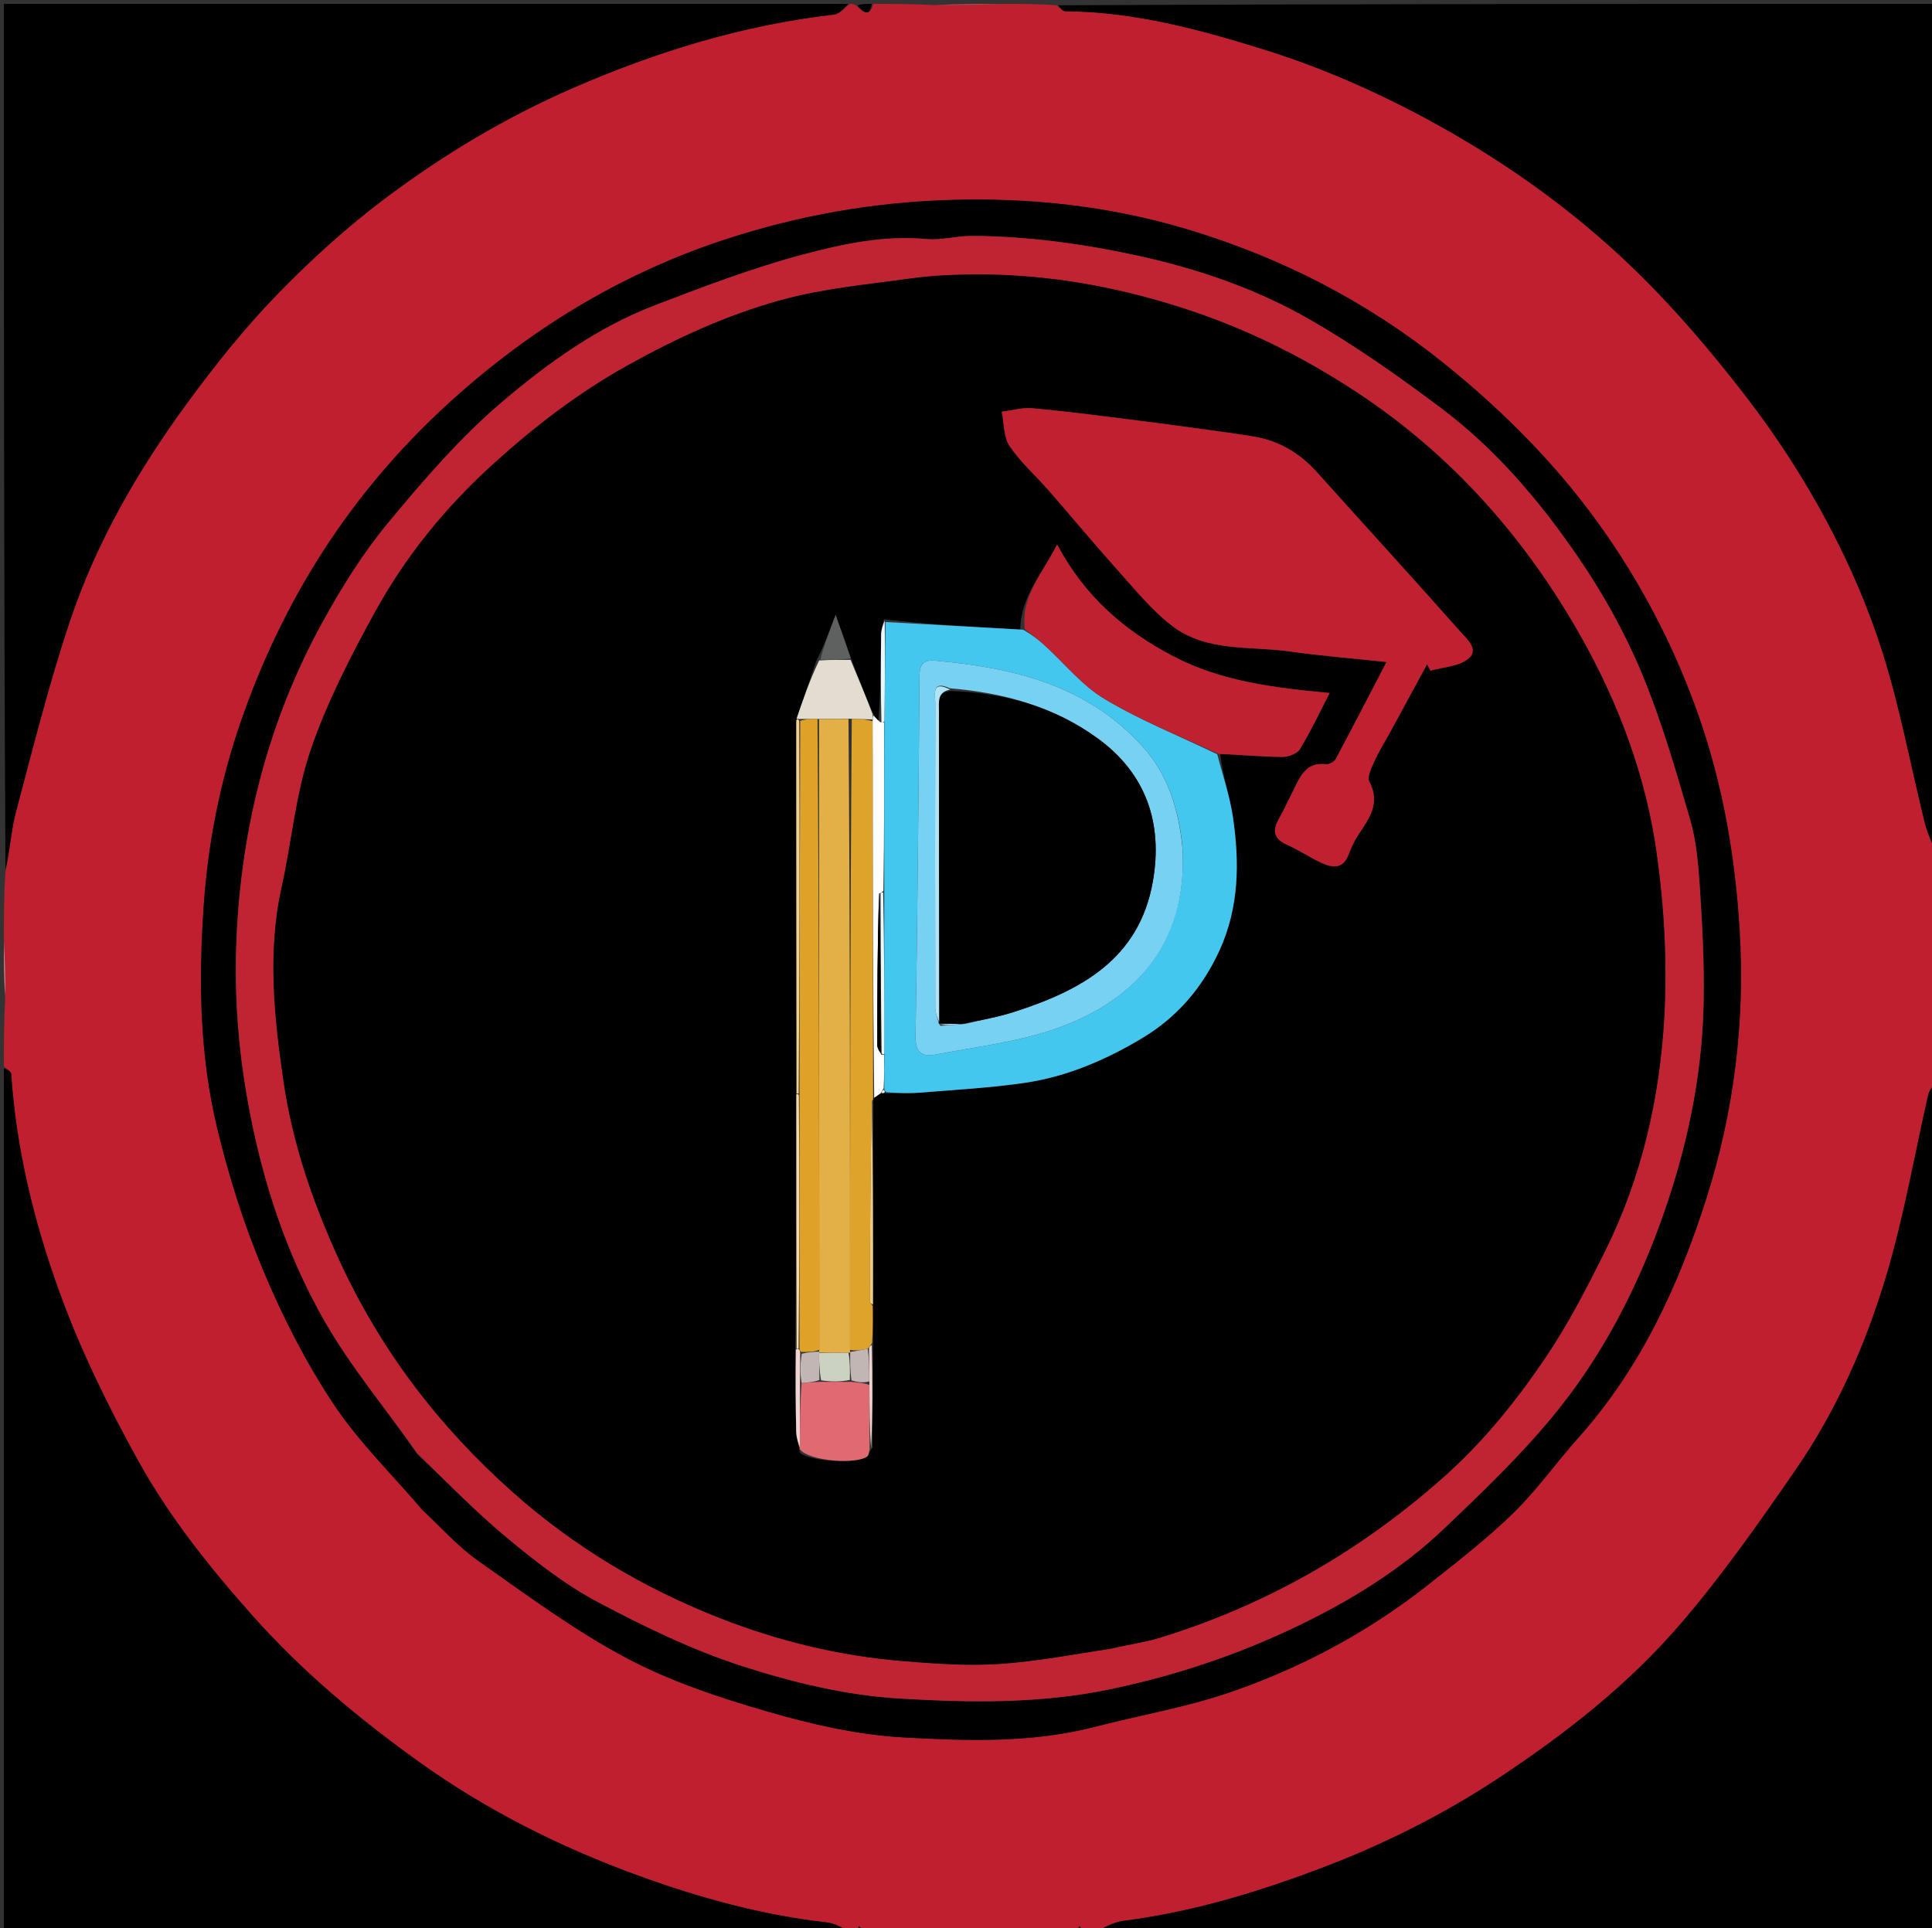<svg version="1.1" id="Layer_1" xmlns="http://www.w3.org/2000/svg" xmlns:xlink="http://www.w3.org/1999/xlink" x="0px" y="0px"
	 width="100%" viewBox="0 0 500 499" enable-background="new 0 0 500 499" xml:space="preserve">
<rect x="0" y="0" width="500" height="499" fill="#333333" stroke="none"/>
<path fill="#BF1F2F" opacity="1" stroke="none" 
	d="
M1,243 
	C1,237.312 1,231.624 1.419,225.563 
	C2.593,220.092 2.871,214.866 4.189,209.916 
	C8.579,193.43 12.705,176.829 18.124,160.672 
	C24.965,140.275 35.72,121.701 48.401,104.384 
	C55.517,94.667 63.09,85.156 71.45,76.513 
	C80.204,67.464 89.631,58.876 99.693,51.326 
	C114.724,40.049 130.809,30.387 148.182,22.821 
	C169.919,13.354 192.251,6.483 215.843,3.771 
	C217.315,3.601 218.618,1.958 220,1 
	C220.444,1 220.889,1 221.535,1.377 
	C223.486,3.354 225.138,4.411 226,1 
	C231.022,1 236.044,1 241.813,1.313 
	C248.373,1.417 254.187,1.209 260,1 
	C264.357,1 268.714,1 273.417,1.374 
	C274.418,2.157 275.072,2.917 275.729,2.921 
	C293.452,3.031 310.419,7.622 327.058,12.801 
	C342.893,17.73 358.069,24.525 372.702,32.686 
	C390.987,42.883 407.766,55.025 422.703,69.449 
	C433.311,79.692 442.964,91.077 451.98,102.771 
	C459.77,112.876 466.793,123.745 472.805,134.998 
	C478.605,145.852 483.586,157.342 487.276,169.072 
	C491.765,183.343 494.479,198.168 498.078,212.724 
	C498.776,215.551 500.012,218.245 501,221 
	C501,229.021 501,237.042 500.695,245.789 
	C500.594,249.344 500.797,252.172 501,255 
	C501,263.354 501,271.708 500.59,280.428 
	C499.789,281.629 499.234,282.428 499.033,283.308 
	C495.463,298.936 492.762,314.822 488.181,330.145 
	C482.884,347.86 475.384,364.9 464.843,380.216 
	C455.383,393.962 445.746,407.709 434.886,420.337 
	C421.472,435.934 405.246,448.673 388.09,460.03 
	C373.657,469.586 358.213,477.329 342.018,483.465 
	C325.418,489.754 308.493,494.88 290.788,497.139 
	C288.114,497.48 285.592,499.016 283,500 
	C282.25,500 281.5,500 280.585,499.705 
	C280.02,499.128 279.62,498.846 279.219,498.565 
	C279.146,499.043 279.073,499.522 279,500 
	C273.978,500 268.956,500 263.251,499.693 
	C261.076,499.288 259.583,499.19 257.62,499.065 
	C252.737,499.055 248.323,499.072 243.53,499.07 
	C241.766,499.367 240.383,499.684 239,500 
	C233.978,500 228.956,500 223.677,499.705 
	C223.02,499.128 222.62,498.846 222.219,498.565 
	C222.146,499.043 222.073,499.522 222,500 
	C221.25,500 220.5,500 219.518,499.64 
	C217.524,498.687 215.799,497.757 213.993,497.554 
	C197.166,495.668 180.916,491.162 165.138,485.419 
	C145.082,478.12 126.018,468.588 108.556,456.087 
	C92.867,444.855 78.209,432.619 65.296,418.098 
	C54.148,405.562 43.744,392.519 35.695,377.947 
	C27.917,363.866 20.742,349.242 15.292,334.138 
	C8.779,316.091 4.18,297.326 2.907,277.968 
	C2.861,277.273 1.662,276.654 1,276 
	C1,270.312 1,264.624 1.347,258.224 
	C1.463,252.674 1.232,247.837 1,243 
M109.547,391.072 
	C114.238,395.394 118.528,400.287 123.7,403.925 
	C136.21,412.726 148.601,421.937 162.047,429.089 
	C173.461,435.16 186.065,439.338 198.547,442.955 
	C209.997,446.272 221.917,449.023 233.76,449.676 
	C250.26,450.586 266.986,451.171 283.329,446.943 
	C295.155,443.883 307.314,441.825 318.808,437.834 
	C337.318,431.407 354.527,422.129 369.959,409.891 
	C377.385,404.003 384.93,398.17 391.691,391.564 
	C397.809,385.587 402.802,378.474 408.523,372.07 
	C424.625,354.044 434.525,332.553 441.677,309.951 
	C448.777,287.512 451.665,264.347 450.208,240.56 
	C449.045,221.574 445.878,203.209 439.617,185.298 
	C433.812,168.695 425.863,153.104 415.951,138.702 
	C404.187,121.61 389.728,106.916 373.467,93.866 
	C353.587,77.912 331.334,66.559 307.162,59.318 
	C287.157,53.325 266.527,51.07 245.419,51.759 
	C225.728,52.403 206.838,55.757 188.175,61.813 
	C162.217,70.236 139.299,83.896 118.99,101.771 
	C105.304,113.815 93.326,127.527 83.382,143.03 
	C74.571,156.765 67.659,171.368 62.37,186.634 
	C57.047,201.998 53.866,217.868 52.726,234.303 
	C51.379,253.736 51.651,272.962 56.171,291.831 
	C59.193,304.447 63.159,316.98 68.171,328.935 
	C73.168,340.855 79.142,352.575 86.275,363.33 
	C92.771,373.127 101.396,381.511 109.547,391.072 
z"/>
<path fill="#000000" opacity="1" stroke="none" 
	d="
M501,220.531 
	C500.012,218.245 498.776,215.551 498.078,212.724 
	C494.479,198.168 491.765,183.343 487.276,169.072 
	C483.586,157.342 478.605,145.852 472.805,134.998 
	C466.793,123.745 459.77,112.876 451.98,102.771 
	C442.964,91.077 433.311,79.692 422.703,69.449 
	C407.766,55.025 390.987,42.883 372.702,32.686 
	C358.069,24.525 342.893,17.73 327.058,12.801 
	C310.419,7.622 293.452,3.031 275.729,2.921 
	C275.072,2.917 274.418,2.157 273.882,1.374 
	C349.593,1 425.185,1 501,1 
	C501,74.021 501,147.042 501,220.531 
z"/>
<path fill="#000000" opacity="1" stroke="none" 
	d="
M219.531,1 
	C218.618,1.958 217.315,3.601 215.843,3.771 
	C192.251,6.483 169.919,13.354 148.182,22.821 
	C130.809,30.387 114.724,40.049 99.693,51.326 
	C89.631,58.876 80.204,67.464 71.45,76.513 
	C63.09,85.156 55.517,94.667 48.401,104.384 
	C35.72,121.701 24.965,140.275 18.124,160.672 
	C12.705,176.829 8.579,193.43 4.189,209.916 
	C2.871,214.866 2.593,220.092 1.419,225.096 
	C1,150.407 1,75.814 1,1 
	C73.687,1 146.375,1 219.531,1 
z"/>
<path fill="#000000" opacity="1" stroke="none" 
	d="
M1,276.469 
	C1.662,276.654 2.861,277.273 2.907,277.968 
	C4.18,297.326 8.779,316.091 15.292,334.138 
	C20.742,349.242 27.917,363.866 35.695,377.947 
	C43.744,392.519 54.148,405.562 65.296,418.098 
	C78.209,432.619 92.867,444.855 108.556,456.087 
	C126.018,468.588 145.082,478.12 165.138,485.419 
	C180.916,491.162 197.166,495.668 213.993,497.554 
	C215.799,497.757 217.524,498.687 219.143,499.64 
	C146.405,500 73.811,500 1,500 
	C1,425.646 1,351.292 1,276.469 
z"/>
<path fill="#000000" opacity="1" stroke="none" 
	d="
M283.469,500 
	C285.592,499.016 288.114,497.48 290.788,497.139 
	C308.493,494.88 325.418,489.754 342.018,483.465 
	C358.213,477.329 373.657,469.586 388.09,460.03 
	C405.246,448.673 421.472,435.934 434.886,420.337 
	C445.746,407.709 455.383,393.962 464.843,380.216 
	C475.384,364.9 482.884,347.86 488.181,330.145 
	C492.762,314.822 495.463,298.936 499.033,283.308 
	C499.234,282.428 499.789,281.629 500.59,280.896 
	C501,353.927 501,426.854 501,500 
	C428.646,500 356.292,500 283.469,500 
z"/>
<path fill="#CA4553" opacity="1" stroke="none" 
	d="
M259.532,1 
	C254.187,1.209 248.373,1.417 242.28,1.313 
	C247.688,1 253.376,1 259.532,1 
z"/>
<path fill="#DC8790" opacity="1" stroke="none" 
	d="
M1,243.466 
	C1.232,247.837 1.463,252.674 1.347,257.756 
	C1,253.311 1,248.621 1,243.466 
z"/>
<path fill="#C63947" opacity="1" stroke="none" 
	d="
M243.91,499.09 
	C248.323,499.072 252.737,499.055 257.592,499.291 
	C258.034,499.544 258,500 258,500 
	C253.643,500 249.286,500 244.448,499.772 
	C243.966,499.544 243.91,499.09 243.91,499.09 
z"/>
<path fill="#CF5763" opacity="1" stroke="none" 
	d="
M501,254.55 
	C500.797,252.172 500.594,249.344 500.695,246.258 
	C501,248.7 501,251.4 501,254.55 
z"/>
<path fill="#000000" opacity="1" stroke="none" 
	d="
M225.6,1 
	C225.138,4.411 223.486,3.354 221.869,1.377 
	C223.067,1 224.133,1 225.6,1 
z"/>
<path fill="#D1606B" opacity="1" stroke="none" 
	d="
M243.53,499.07 
	C243.91,499.09 243.966,499.544 243.983,499.772 
	C242.611,500 241.222,500 239.417,500 
	C240.383,499.684 241.766,499.367 243.53,499.07 
z"/>
<path fill="#D1606B" opacity="1" stroke="none" 
	d="
M258.417,500 
	C258,500 258.034,499.544 258.062,499.318 
	C259.583,499.19 261.076,499.288 262.784,499.693 
	C261.611,500 260.222,500 258.417,500 
z"/>
<path fill="#000000" opacity="1" stroke="none" 
	d="
M222.25,500 
	C222.073,499.522 222.146,499.043 222.219,498.565 
	C222.62,498.846 223.02,499.128 223.21,499.705 
	C223,500 222.5,500 222.25,500 
z"/>
<path fill="#000000" opacity="1" stroke="none" 
	d="
M279.25,500 
	C279.073,499.522 279.146,499.043 279.219,498.565 
	C279.62,498.846 280.02,499.128 280.21,499.705 
	C280,500 279.5,500 279.25,500 
z"/>
<path fill="#000000" opacity="1" stroke="none" 
	d="
M109.315,390.795 
	C101.396,381.511 92.771,373.127 86.275,363.33 
	C79.142,352.575 73.168,340.855 68.171,328.935 
	C63.159,316.98 59.193,304.447 56.171,291.831 
	C51.651,272.962 51.379,253.736 52.726,234.303 
	C53.866,217.868 57.047,201.998 62.37,186.634 
	C67.659,171.368 74.571,156.765 83.382,143.03 
	C93.326,127.527 105.304,113.815 118.99,101.771 
	C139.299,83.896 162.217,70.236 188.175,61.813 
	C206.838,55.757 225.728,52.403 245.419,51.759 
	C266.527,51.07 287.157,53.325 307.162,59.318 
	C331.334,66.559 353.587,77.912 373.467,93.866 
	C389.728,106.916 404.187,121.61 415.951,138.702 
	C425.863,153.104 433.812,168.695 439.617,185.298 
	C445.878,203.209 449.045,221.574 450.208,240.56 
	C451.665,264.347 448.777,287.512 441.677,309.951 
	C434.525,332.553 424.625,354.044 408.523,372.07 
	C402.802,378.474 397.809,385.587 391.691,391.564 
	C384.93,398.17 377.385,404.003 369.959,409.891 
	C354.527,422.129 337.318,431.407 318.808,437.834 
	C307.314,441.825 295.155,443.883 283.329,446.943 
	C266.986,451.171 250.26,450.586 233.76,449.676 
	C221.917,449.023 209.997,446.272 198.547,442.955 
	C186.065,439.338 173.461,435.16 162.047,429.089 
	C148.601,421.937 136.21,412.726 123.7,403.925 
	C118.528,400.287 114.238,395.394 109.315,390.795 
M107.998,376.404 
	C115.72,383.656 123.122,391.295 131.259,398.047 
	C138.599,404.139 146.271,410.151 154.646,414.6 
	C166.716,421.011 179.199,427.075 192.162,431.25 
	C205.23,435.46 219.005,438.782 232.643,439.598 
	C250.717,440.679 268.95,441.008 287.101,437.244 
	C303.95,433.751 319.991,428.407 335.388,421.044 
	C349.256,414.411 362.417,406.385 373.583,395.759 
	C384.132,385.719 394.773,375.549 403.78,364.174 
	C414.927,350.099 423.238,334.097 429.468,317.117 
	C436.372,298.299 440.582,278.944 440.911,258.889 
	C441.067,249.293 440.568,239.667 439.942,230.083 
	C439.547,224.043 439.07,217.85 437.396,212.085 
	C433.644,199.16 429.876,186.143 424.68,173.766 
	C420.299,163.33 414.63,153.239 408.216,143.899 
	C398.337,129.511 386.967,116.135 372.903,105.594 
	C361.976,97.404 350.746,89.452 338.918,82.671 
	C325.259,74.84 310.39,69.689 294.881,66.274 
	C280.557,63.119 266.171,61.152 251.535,61.06 
	C247.609,61.035 243.625,62.235 239.763,61.872 
	C228.76,60.838 218.108,63.145 207.78,65.887 
	C194.756,69.345 182.067,74.199 169.454,79.027 
	C154.761,84.651 141.945,93.856 130.155,103.843 
	C119.194,113.128 109.629,124.24 100.422,135.354 
	C93.862,143.272 88.323,152.202 83.361,161.247 
	C69.452,186.609 62.473,214.101 61.209,242.855 
	C60.674,255.01 61.348,267.413 63.198,279.439 
	C66.605,301.593 73.098,323.082 84.364,342.552 
	C91.117,354.223 99.949,364.692 107.998,376.404 
z"/>
<path fill="#C02332" opacity="1" stroke="none" 
	d="
M107.922,376.053 
	C99.949,364.692 91.117,354.223 84.364,342.552 
	C73.098,323.082 66.605,301.593 63.198,279.439 
	C61.348,267.413 60.674,255.01 61.209,242.855 
	C62.473,214.101 69.452,186.609 83.361,161.247 
	C88.323,152.202 93.862,143.272 100.422,135.354 
	C109.629,124.24 119.194,113.128 130.155,103.843 
	C141.945,93.856 154.761,84.651 169.454,79.027 
	C182.067,74.199 194.756,69.345 207.78,65.887 
	C218.108,63.145 228.76,60.838 239.763,61.872 
	C243.625,62.235 247.609,61.035 251.535,61.06 
	C266.171,61.152 280.557,63.119 294.881,66.274 
	C310.39,69.689 325.259,74.84 338.918,82.671 
	C350.746,89.452 361.976,97.404 372.903,105.594 
	C386.967,116.135 398.337,129.511 408.216,143.899 
	C414.63,153.239 420.299,163.33 424.68,173.766 
	C429.876,186.143 433.644,199.16 437.396,212.085 
	C439.07,217.85 439.547,224.043 439.942,230.083 
	C440.568,239.667 441.067,249.293 440.911,258.889 
	C440.582,278.944 436.372,298.299 429.468,317.117 
	C423.238,334.097 414.927,350.099 403.78,364.174 
	C394.773,375.549 384.132,385.719 373.583,395.759 
	C362.417,406.385 349.256,414.411 335.388,421.044 
	C319.991,428.407 303.95,433.751 287.101,437.244 
	C268.95,441.008 250.717,440.679 232.643,439.598 
	C219.005,438.782 205.23,435.46 192.162,431.25 
	C179.199,427.075 166.716,421.011 154.646,414.6 
	C146.271,410.151 138.599,404.139 131.259,398.047 
	C123.122,391.295 115.72,383.656 107.922,376.053 
M288.143,426.461 
	C292.224,425.595 296.401,425.039 300.371,423.813 
	C327.824,415.336 352.147,401.383 373.641,382.267 
	C383.929,373.116 392.453,362.522 400.052,351.257 
	C405.868,342.634 410.683,333.275 415.329,323.938 
	C424.851,304.8 429.565,284.172 430.725,263.049 
	C431.5,248.929 430.678,234.515 428.69,220.499 
	C425.911,200.895 418.983,182.291 409.281,165.032 
	C394.842,139.346 375.734,117.717 350.929,101.403 
	C336.777,92.097 321.829,84.75 305.579,79.57 
	C288.268,74.052 270.773,70.97 252.688,71.041 
	C247.086,71.062 241.436,71.282 235.896,72.048 
	C224.609,73.608 213.121,74.655 202.193,77.652 
	C188.215,81.486 175.022,87.537 162.22,94.688 
	C149.367,101.867 137.938,110.713 127.221,120.481 
	C115.233,131.407 104.959,144.048 97.132,158.27 
	C90.774,169.824 84.639,181.726 80.399,194.154 
	C76.52,205.523 75.5,217.845 72.883,229.673 
	C69.161,246.491 70.978,263.375 73.388,279.939 
	C75.704,295.857 80.935,311.174 87.748,326.022 
	C98.472,349.395 113.535,369.139 132.647,386.156 
	C148.625,400.383 166.693,411.118 186.454,418.847 
	C201.559,424.755 217.36,428.588 233.604,429.913 
	C241.834,430.584 250.163,431.202 258.373,430.68 
	C268.124,430.06 277.796,428.188 288.143,426.461 
z"/>
<path fill="#000000" opacity="1" stroke="none" 
	d="
M287.822,426.66 
	C277.796,428.188 268.124,430.06 258.373,430.68 
	C250.163,431.202 241.834,430.584 233.604,429.913 
	C217.36,428.588 201.559,424.755 186.454,418.847 
	C166.693,411.118 148.625,400.383 132.647,386.156 
	C113.535,369.139 98.472,349.395 87.748,326.022 
	C80.935,311.174 75.704,295.857 73.388,279.939 
	C70.978,263.375 69.161,246.491 72.883,229.673 
	C75.5,217.845 76.52,205.523 80.399,194.154 
	C84.639,181.726 90.774,169.824 97.132,158.27 
	C104.959,144.048 115.233,131.407 127.221,120.481 
	C137.938,110.713 149.367,101.867 162.22,94.688 
	C175.022,87.537 188.215,81.486 202.193,77.652 
	C213.121,74.655 224.609,73.608 235.896,72.048 
	C241.436,71.282 247.086,71.062 252.688,71.041 
	C270.773,70.97 288.268,74.052 305.579,79.57 
	C321.829,84.75 336.777,92.097 350.929,101.403 
	C375.734,117.717 394.842,139.346 409.281,165.032 
	C418.983,182.291 425.911,200.895 428.69,220.499 
	C430.678,234.515 431.5,248.929 430.725,263.049 
	C429.565,284.172 424.851,304.8 415.329,323.938 
	C410.683,333.275 405.868,342.634 400.052,351.257 
	C392.453,362.522 383.929,373.116 373.641,382.267 
	C352.147,401.383 327.824,415.336 300.371,423.813 
	C296.401,425.039 292.224,425.595 287.822,426.66 
M205.785,349.743 
	C205.862,356.704 205.887,363.666 206.057,370.625 
	C206.094,372.137 206.649,373.635 206.978,375.951 
	C209.43,378.291 222.057,379.034 224.478,376.899 
	C224.887,376.538 224.877,375.704 225.831,374.664 
	C225.834,365.783 225.837,356.902 225.974,347.12 
	C225.931,344.089 225.889,341.058 226.003,337.093 
	C225.972,319.631 225.941,302.169 226.044,284.495 
	C226.044,284.495 225.954,284.26 226.523,283.972 
	C227.017,283.594 227.511,283.216 228.505,282.981 
	C228.672,282.933 228.838,282.885 229.874,282.979 
	C232.736,282.921 235.61,283.012 238.457,282.776 
	C247.391,282.034 256.371,281.553 265.228,280.256 
	C276.203,278.649 286.347,274.255 295.777,268.574 
	C304.694,263.203 311.258,255.525 315.629,245.922 
	C320.702,234.774 320.796,223.178 319.08,211.474 
	C318.273,205.972 316.408,200.626 315.788,195.048 
	C321.145,195.37 326.5,195.863 331.859,195.908 
	C333.414,195.921 335.689,195.082 336.414,193.892 
	C339.189,189.332 341.467,184.47 344.119,179.36 
	C329.906,178.025 316.153,176.407 303.626,169.845 
	C291.169,163.32 280.791,154.517 273.581,140.91 
	C269.725,148.563 264.166,154.318 264.041,162.942 
	C252.416,162.291 240.79,161.641 228.761,160.293 
	C228.507,161.629 228.052,162.961 228.034,164.299 
	C227.928,171.851 227.927,179.405 227.283,186.805 
	C226.868,186.156 226.453,185.508 225.742,184.16 
	C223.872,179.704 222.003,175.249 220.137,170.027 
	C218.987,166.807 217.836,163.588 216.257,159.169 
	C214.474,163.853 213.159,167.306 211.213,171.173 
	C209.519,176.124 207.826,181.074 206.014,186.95 
	C206.062,218.967 206.11,250.983 206.015,283.928 
	C206.065,305.624 206.114,327.32 205.785,349.743 
M334.446,205.023 
	C333.286,207.353 332.222,209.737 330.941,211.999 
	C329.182,215.105 329.723,217.161 333.124,218.664 
	C336.13,219.991 338.885,221.882 341.867,223.274 
	C344.746,224.618 347.553,225.085 349.032,221.141 
	C349.667,219.447 350.44,217.761 351.423,216.248 
	C354.198,211.977 357.399,208.014 354.391,202.314 
	C353.732,201.066 354.988,198.575 355.778,196.846 
	C357.007,194.159 358.606,191.643 360.024,189.041 
	C363.133,183.336 366.226,177.623 369.325,171.913 
	C369.616,172.469 369.906,173.024 370.196,173.579 
	C373.513,172.63 377.503,172.513 379.973,170.517 
	C382.954,168.107 379.533,165.295 377.915,163.465 
	C365.682,149.627 353.2,136.01 340.866,122.261 
	C336.415,117.3 331.053,114.082 324.477,112.988 
	C320.542,112.333 316.587,111.79 312.634,111.252 
	C305.501,110.281 298.369,109.307 291.226,108.419 
	C283.205,107.421 275.186,106.367 267.138,105.66 
	C264.555,105.433 261.882,106.23 259.251,106.559 
	C259.865,109.554 259.691,113.077 261.267,115.427 
	C264.083,119.625 268.012,123.065 271.372,126.912 
	C277.279,133.677 283.003,140.604 289.003,147.284 
	C293.574,152.372 297.946,157.841 303.309,161.968 
	C312.21,168.818 323.472,167.149 333.812,168.616 
	C341.796,169.749 349.851,170.379 358.831,171.334 
	C354.189,180.254 350.014,188.367 345.702,196.408 
	C345.309,197.14 343.974,197.898 343.182,197.799 
	C338.068,197.158 336.537,200.806 334.446,205.023 
z"/>
<path fill="#C02030" opacity="1" stroke="none" 
	d="
M334.666,204.706 
	C336.537,200.806 338.068,197.158 343.182,197.799 
	C343.974,197.898 345.309,197.14 345.702,196.408 
	C350.014,188.367 354.189,180.254 358.831,171.334 
	C349.851,170.379 341.796,169.749 333.812,168.616 
	C323.472,167.149 312.21,168.818 303.309,161.968 
	C297.946,157.841 293.574,152.372 289.003,147.284 
	C283.003,140.604 277.279,133.677 271.372,126.912 
	C268.012,123.065 264.083,119.625 261.267,115.427 
	C259.691,113.077 259.865,109.554 259.251,106.559 
	C261.882,106.23 264.555,105.433 267.138,105.66 
	C275.186,106.367 283.205,107.421 291.226,108.419 
	C298.369,109.307 305.501,110.281 312.634,111.252 
	C316.587,111.79 320.542,112.333 324.477,112.988 
	C331.053,114.082 336.415,117.3 340.866,122.261 
	C353.2,136.01 365.682,149.627 377.915,163.465 
	C379.533,165.295 382.954,168.107 379.973,170.517 
	C377.503,172.513 373.513,172.63 370.196,173.579 
	C369.906,173.024 369.616,172.469 369.325,171.913 
	C366.226,177.623 363.133,183.336 360.024,189.041 
	C358.606,191.643 357.007,194.159 355.778,196.846 
	C354.988,198.575 353.732,201.066 354.391,202.314 
	C357.399,208.014 354.198,211.977 351.423,216.248 
	C350.44,217.761 349.667,219.447 349.032,221.141 
	C347.553,225.085 344.746,224.618 341.867,223.274 
	C338.885,221.882 336.13,219.991 333.124,218.664 
	C329.723,217.161 329.182,215.105 330.941,211.999 
	C332.222,209.737 333.286,207.353 334.666,204.706 
z"/>
<path fill="#43C7EE" opacity="1" stroke="none" 
	d="
M229.165,160.991 
	C240.79,161.641 252.416,162.291 264.808,162.977 
	C267.181,164.353 268.836,165.64 270.381,167.045 
	C275.517,171.715 280.025,177.411 285.858,180.9 
	C295.12,186.438 305.256,190.514 315.023,195.209 
	C316.408,200.626 318.273,205.972 319.08,211.474 
	C320.796,223.178 320.702,234.774 315.629,245.922 
	C311.258,255.525 304.694,263.203 295.777,268.574 
	C286.347,274.255 276.203,278.649 265.228,280.256 
	C256.371,281.553 247.391,282.034 238.457,282.776 
	C235.61,283.012 232.736,282.921 229.417,282.694 
	C228.96,282.408 228.806,282.005 228.856,281.558 
	C228.867,278.416 228.828,275.722 228.867,272.562 
	C228.893,258.389 228.841,244.681 228.846,230.51 
	C228.865,215.707 228.827,201.367 228.867,186.562 
	C229.018,177.729 229.092,169.36 229.165,160.991 
M305.994,218.768 
	C304.987,209.329 302.277,200.539 295.797,193.328 
	C281.446,177.359 262.32,172.8 242.057,170.995 
	C239.079,170.73 237.986,171.832 237.962,174.932 
	C237.727,206.032 237.443,237.133 236.939,268.23 
	C236.869,272.562 238.709,273.603 242.241,272.922 
	C252.132,271.013 262.283,269.83 271.802,266.733 
	C292.93,259.857 307.659,244.847 305.994,218.768 
z"/>
<path fill="#BF2130" opacity="1" stroke="none" 
	d="
M315.406,195.128 
	C305.256,190.514 295.12,186.438 285.858,180.9 
	C280.025,177.411 275.517,171.715 270.381,167.045 
	C268.836,165.64 267.181,164.353 265.235,162.891 
	C264.166,154.318 269.725,148.563 273.581,140.91 
	C280.791,154.517 291.169,163.32 303.626,169.845 
	C316.153,176.407 329.906,178.025 344.119,179.36 
	C341.467,184.47 339.189,189.332 336.414,193.892 
	C335.689,195.082 333.414,195.921 331.859,195.908 
	C326.5,195.863 321.145,195.37 315.406,195.128 
z"/>
<path fill="#DDA32A" opacity="1" stroke="none" 
	d="
M225.954,284.26 
	C225.954,284.26 226.044,284.495 225.686,284.942 
	C225.245,302.526 225.156,319.662 225.111,336.798 
	C225.109,337.207 225.591,337.618 225.847,338.028 
	C225.889,341.058 225.931,344.089 225.691,347.644 
	C225.148,348.354 224.979,348.602 224.576,349.084 
	C222.825,349.45 221.4,349.644 219.979,349.379 
	C219.999,294.657 220.015,240.394 220.441,186.077 
	C222.502,186.086 224.152,186.15 225.828,186.667 
	C225.858,190.775 225.863,194.428 225.867,198.082 
	C225.896,226.808 225.925,255.534 225.954,284.26 
z"/>
<path fill="#DF6A72" opacity="1" stroke="none" 
	d="
M225.061,375.088 
	C224.877,375.704 224.887,376.538 224.478,376.899 
	C222.057,379.034 209.43,378.291 206.989,375.07 
	C207.013,368.782 207.025,363.377 207.459,357.946 
	C209.288,357.798 210.695,357.675 212.529,357.641 
	C215.275,357.67 217.596,357.61 220.326,357.654 
	C222.145,357.83 223.553,357.902 224.993,358.442 
	C225.037,364.303 225.049,369.696 225.061,375.088 
z"/>
<path fill="#E3DDD1" opacity="1" stroke="none" 
	d="
M225.803,186.214 
	C224.152,186.15 222.502,186.086 219.995,186.024 
	C216.749,186.061 214.359,186.096 211.568,186.078 
	C209.826,186.056 208.484,186.087 206.891,186.088 
	C206.47,186.048 206.301,186.037 206.132,186.025 
	C207.826,181.074 209.519,176.124 211.99,170.938 
	C215.222,170.733 217.678,170.764 220.133,170.794 
	C222.003,175.249 223.872,179.704 225.833,184.849 
	C225.884,185.763 225.843,185.988 225.803,186.214 
z"/>
<path fill="#FFFFFF" opacity="1" stroke="none" 
	d="
M225.828,186.667 
	C225.843,185.988 225.884,185.763 225.981,185.198 
	C226.453,185.508 226.868,186.156 227.811,186.908 
	C228.338,187.01 228.788,187.027 228.788,187.027 
	C228.827,201.367 228.865,215.707 228.621,230.519 
	C228.339,230.992 227.893,231.045 227.503,231.236 
	C227.076,244.445 227.022,257.463 227.039,270.481 
	C227.04,271.306 227.595,272.13 228.116,272.982 
	C228.339,273.009 228.788,273.027 228.788,273.027 
	C228.828,275.722 228.867,278.416 228.688,281.66 
	C228.261,282.38 228.107,282.59 228.005,282.838 
	C227.511,283.216 227.017,283.594 226.239,284.116 
	C225.925,255.534 225.896,226.808 225.867,198.082 
	C225.863,194.428 225.858,190.775 225.828,186.667 
z"/>
<path fill="#EED193" opacity="1" stroke="none" 
	d="
M206.073,186.488 
	C206.301,186.037 206.47,186.048 206.839,186.546 
	C206.987,219.031 206.933,251.03 206.699,283.02 
	C206.519,283.011 206.158,283 206.158,283 
	C206.11,250.983 206.062,218.967 206.073,186.488 
z"/>
<path fill="#F2DAAD" opacity="1" stroke="none" 
	d="
M206.087,283.464 
	C206.158,283 206.519,283.011 206.745,283.484 
	C206.929,305.653 206.887,327.349 206.675,349.035 
	C206.505,349.026 206.164,349.016 206.164,349.016 
	C206.114,327.32 206.065,305.624 206.087,283.464 
z"/>
<path fill="#ECCA84" opacity="1" stroke="none" 
	d="
M225.925,337.56 
	C225.591,337.618 225.109,337.207 225.111,336.798 
	C225.156,319.662 225.245,302.526 225.619,285.048 
	C225.941,302.169 225.972,319.631 225.925,337.56 
z"/>
<path fill="#5E615F" opacity="1" stroke="none" 
	d="
M220.135,170.41 
	C217.678,170.764 215.222,170.733 212.306,170.73 
	C213.159,167.306 214.474,163.853 216.257,159.169 
	C217.836,163.588 218.987,166.807 220.135,170.41 
z"/>
<path fill="#EED4D3" opacity="1" stroke="none" 
	d="
M225.446,374.876 
	C225.049,369.696 225.037,364.303 225.006,357.993 
	C224.959,354.354 224.93,351.633 224.901,348.911 
	C224.979,348.602 225.148,348.354 225.624,348.095 
	C225.837,356.902 225.834,365.783 225.446,374.876 
z"/>
<path fill="#EED5D4" opacity="1" stroke="none" 
	d="
M205.974,349.379 
	C206.164,349.016 206.505,349.026 206.746,349.242 
	C206.988,349.459 207.112,349.881 207.085,350.331 
	C207.052,353.178 207.044,355.575 207.037,357.971 
	C207.025,363.377 207.013,368.782 206.983,374.664 
	C206.649,373.635 206.094,372.137 206.057,370.625 
	C205.887,363.666 205.862,356.704 205.974,349.379 
z"/>
<path fill="#EAF7FD" opacity="1" stroke="none" 
	d="
M228.867,186.562 
	C228.788,187.027 228.338,187.01 228.114,186.984 
	C227.927,179.405 227.928,171.851 228.034,164.299 
	C228.052,162.961 228.507,161.629 228.963,160.642 
	C229.092,169.36 229.018,177.729 228.867,186.562 
z"/>
<path fill="#EAF7FD" opacity="1" stroke="none" 
	d="
M228.255,282.91 
	C228.107,282.59 228.261,282.38 228.637,282.107 
	C228.806,282.005 228.96,282.408 228.982,282.622 
	C228.838,282.885 228.672,282.933 228.255,282.91 
z"/>
<path fill="#76D1F2" opacity="1" stroke="none" 
	d="
M305.995,219.235 
	C307.659,244.847 292.93,259.857 271.802,266.733 
	C262.283,269.83 252.132,271.013 242.241,272.922 
	C238.709,273.603 236.869,272.562 236.939,268.23 
	C237.443,237.133 237.727,206.032 237.962,174.932 
	C237.986,171.832 239.079,170.73 242.057,170.995 
	C262.32,172.8 281.446,177.359 295.797,193.328 
	C302.277,200.539 304.987,209.329 305.995,219.235 
M243.375,265.504 
	C245.233,265.393 247.091,265.281 249.754,264.998 
	C253.976,263.985 258.285,263.239 262.407,261.914 
	C279.694,256.358 294.805,248.292 298.356,228.156 
	C301.047,212.895 296.468,200.118 284.088,191.109 
	C272.824,182.912 259.846,179.289 245.82,178.143 
	C240.965,175.907 242.056,179.834 242.05,182.02 
	C241.976,208.31 241.986,234.601 242.048,260.891 
	C242.052,262.267 242.731,263.64 242.972,264.986 
	C242.972,264.986 242.997,264.862 243.375,265.504 
z"/>
<path fill="#EAF7FD" opacity="1" stroke="none" 
	d="
M228.867,272.562 
	C228.788,273.027 228.339,273.009 228.166,272.518 
	C227.959,258.367 227.926,244.706 227.893,231.045 
	C227.893,231.045 228.339,230.992 228.564,230.982 
	C228.841,244.681 228.893,258.389 228.867,272.562 
z"/>
<path fill="#E3AF47" opacity="1" stroke="none" 
	d="
M211.968,186.13 
	C214.359,186.096 216.749,186.061 219.584,186.078 
	C220.015,240.394 219.999,294.657 219.994,349.468 
	C220.006,350.016 220.032,350.195 219.588,350.128 
	C216.752,350.105 214.36,350.15 211.974,350.103 
	C211.979,350.013 212.024,349.837 212.021,349.381 
	C212.001,294.66 211.985,240.395 211.968,186.13 
z"/>
<path fill="#C2B6B5" opacity="1" stroke="none" 
	d="
M224.576,349.084 
	C224.93,351.633 224.959,354.354 224.974,357.524 
	C223.553,357.902 222.145,357.83 220.35,357.261 
	C219.986,354.574 220.009,352.385 220.032,350.195 
	C220.032,350.195 220.006,350.016 219.99,349.927 
	C221.4,349.644 222.825,349.45 224.576,349.084 
z"/>
<path fill="#CCD2C2" opacity="1" stroke="none" 
	d="
M219.588,350.128 
	C220.009,352.385 219.986,354.574 219.939,357.157 
	C217.596,357.61 215.275,357.67 212.496,357.249 
	C212.014,354.576 211.992,352.385 211.969,350.194 
	C214.36,350.15 216.752,350.105 219.588,350.128 
z"/>
<path fill="#C2B6B5" opacity="1" stroke="none" 
	d="
M211.974,350.103 
	C211.992,352.385 212.014,354.576 212.07,357.159 
	C210.695,357.675 209.288,357.798 207.459,357.946 
	C207.044,355.575 207.052,353.178 207.492,350.368 
	C209.292,349.915 210.658,349.876 212.024,349.837 
	C212.024,349.837 211.979,350.013 211.974,350.103 
z"/>
<path fill="#DDA227" opacity="1" stroke="none" 
	d="
M212.021,349.381 
	C210.658,349.876 209.292,349.915 207.519,349.917 
	C207.112,349.881 206.988,349.459 206.917,349.251 
	C206.887,327.349 206.929,305.653 206.925,283.494 
	C206.933,251.03 206.987,219.031 207.091,186.575 
	C208.484,186.087 209.826,186.056 211.568,186.078 
	C211.985,240.395 212.001,294.66 212.021,349.381 
z"/>
<path fill="#000000" opacity="1" stroke="none" 
	d="
M227.503,231.236 
	C227.926,244.706 227.959,258.367 227.942,272.491 
	C227.595,272.13 227.04,271.306 227.039,270.481 
	C227.022,257.463 227.076,244.445 227.503,231.236 
z"/>
<path fill="#000000" opacity="1" stroke="none" 
	d="
M245.968,178.83 
	C259.846,179.289 272.824,182.912 284.088,191.109 
	C296.468,200.118 301.047,212.895 298.356,228.156 
	C294.805,248.292 279.694,256.358 262.407,261.914 
	C258.285,263.239 253.976,263.985 248.933,265.014 
	C246.407,264.975 244.702,264.918 242.997,264.862 
	C242.997,264.862 242.972,264.986 242.991,264.53 
	C243.006,237.37 243.004,210.665 242.998,183.961 
	C242.997,181.669 242.519,179.117 245.968,178.83 
z"/>
<path fill="#B0E4F7" opacity="1" stroke="none" 
	d="
M245.894,178.487 
	C242.519,179.117 242.997,181.669 242.998,183.961 
	C243.004,210.665 243.006,237.37 243.052,264.545 
	C242.731,263.64 242.052,262.267 242.048,260.891 
	C241.986,234.601 241.976,208.31 242.05,182.02 
	C242.056,179.834 240.965,175.907 245.894,178.487 
z"/>
<path fill="#B0E4F7" opacity="1" stroke="none" 
	d="
M243.186,265.183 
	C244.702,264.918 246.407,264.975 248.531,265.101 
	C247.091,265.281 245.233,265.393 243.186,265.183 
z"/>
</svg>